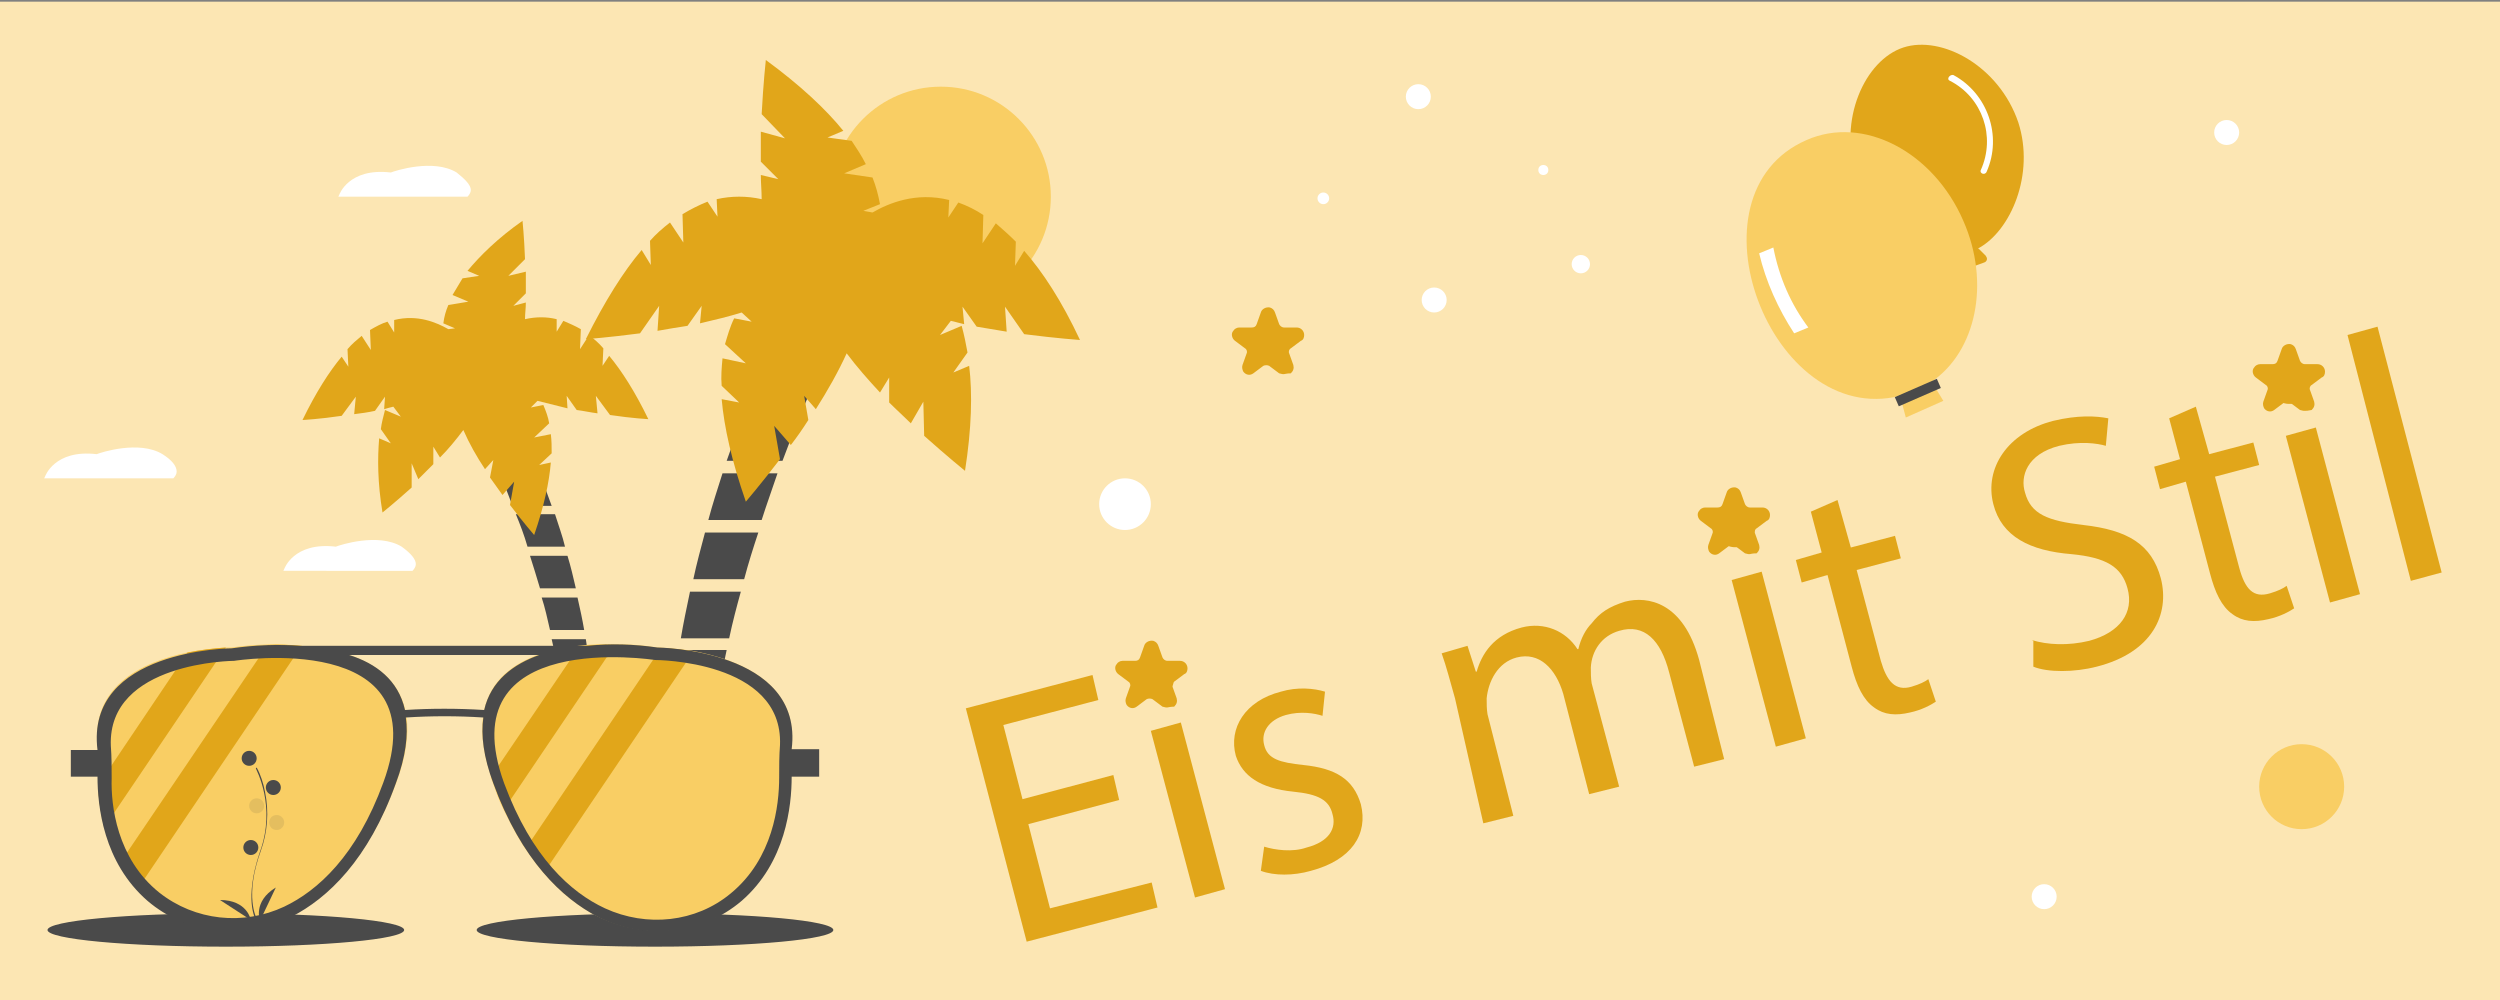 <?xml version="1.0" encoding="utf-8"?>
<!-- Generator: Adobe Illustrator 22.0.0, SVG Export Plug-In . SVG Version: 6.00 Build 0)  -->
<svg version="1.1" id="Ebene_1" xmlns="http://www.w3.org/2000/svg" xmlns:xlink="http://www.w3.org/1999/xlink" x="0px" y="0px"
	 viewBox="0 0 300 120" style="enable-background:new 0 0 300 120;" xml:space="preserve">
<rect x="0" y="0" width="300" height="120" fill="#808080" stroke="none"/>
<style type="text/css">
	.st0{fill:#FCE6B3;}
	.st1{fill:#FFFFFF;}
	.st2{fill:#F9CE64;}
	.st3{fill:#E1A61A;}
	.st4{fill:#4A4A4A;}
	.st5{opacity:0.1;fill:#233033;enable-background:new    ;}
	.st6{enable-background:new    ;}
</style>
<rect y="0.2" class="st0" width="300" height="120"/>
<circle class="st1" cx="135" cy="60.5" r="3.1"/>
<circle class="st2" cx="276.2" cy="94.4" r="5.1"/>
<circle class="st1" cx="267.2" cy="15.9" r="1.5"/>
<circle class="st1" cx="245.3" cy="107.6" r="1.5"/>
<path class="st3" d="M140,84.9c-0.2,0-0.4-0.1-0.5-0.1l-1.2-0.9c-0.2-0.1-0.5-0.1-0.7,0l-1.2,0.9c-0.4,0.3-0.9,0.2-1.2-0.2
	c-0.1-0.2-0.2-0.5-0.1-0.8l0.5-1.4c0.1-0.2,0-0.5-0.2-0.6l-1.2-0.9c-0.4-0.3-0.5-0.9-0.2-1.2c0.1-0.2,0.4-0.4,0.7-0.4h1.5
	c0.3,0,0.5-0.1,0.6-0.4l0.5-1.4c0.1-0.4,0.6-0.7,1.1-0.6c0.3,0.1,0.5,0.3,0.6,0.6l0.5,1.4c0.1,0.2,0.3,0.4,0.6,0.4h1.5
	c0.5,0,0.9,0.4,0.9,0.9c0,0.3-0.1,0.6-0.4,0.7l-1.2,0.9c-0.2,0.1-0.3,0.4-0.2,0.6l0.5,1.4c0.1,0.4,0,0.7-0.3,1
	C140.4,84.8,140.2,84.9,140,84.9z"/>
<path class="st3" d="M209.9,66.5c-0.2,0-0.4-0.1-0.5-0.1l-1.2-0.9c-0.2-0.1-0.5-0.1-0.7,0l-1.2,0.9c-0.4,0.3-0.9,0.2-1.2-0.2
	c-0.1-0.2-0.2-0.5-0.1-0.8l0.5-1.4c0.1-0.2,0-0.5-0.2-0.6l-1.2-0.9c-0.4-0.3-0.5-0.9-0.2-1.2c0.1-0.2,0.4-0.4,0.7-0.4h1.5
	c0.3,0,0.5-0.1,0.6-0.4l0.5-1.4c0.1-0.4,0.6-0.7,1.1-0.6c0.3,0.1,0.5,0.3,0.6,0.6l0.5,1.4c0.1,0.2,0.3,0.4,0.6,0.4h1.5
	c0.5,0,0.9,0.4,0.9,0.9c0,0.3-0.1,0.6-0.4,0.7l-1.2,0.9c-0.2,0.1-0.3,0.4-0.2,0.6l0.5,1.4c0.1,0.4,0,0.7-0.3,1
	C210.2,66.4,210.1,66.5,209.9,66.5z"/>
<path class="st3" d="M276.5,49.3c-0.2,0-0.4-0.1-0.5-0.1l-1.2-0.9c-0.2-0.1-0.5-0.1-0.7,0l-1.2,0.9c-0.4,0.3-0.9,0.2-1.2-0.2
	c-0.1-0.2-0.2-0.5-0.1-0.8l0.5-1.4c0.1-0.2,0-0.5-0.2-0.6l-1.2-0.9c-0.4-0.3-0.5-0.9-0.2-1.2c0.1-0.2,0.4-0.4,0.7-0.4h1.5
	c0.3,0,0.5-0.1,0.6-0.4l0.5-1.4c0.1-0.4,0.6-0.7,1.1-0.6c0.3,0.1,0.5,0.3,0.6,0.6l0.5,1.4c0.1,0.2,0.3,0.4,0.6,0.4h1.5
	c0.5,0,0.9,0.4,0.9,0.9c0,0.3-0.1,0.6-0.4,0.7l-1.2,0.9c-0.2,0.1-0.3,0.4-0.2,0.6l0.5,1.4c0.1,0.4,0,0.7-0.3,1
	C276.9,49.3,276.8,49.3,276.5,49.3z"/>
<g>
	<circle class="st2" cx="112.9" cy="23.6" r="13.2"/>
	<path class="st4" d="M80.4,85.1c-0.2,1.9-0.4,3.8-0.6,5.6h5.3c0.2-1.9,0.4-3.7,0.7-5.6H80.4z"/>
	<path class="st4" d="M84.8,104.9c-0.1-1.9-0.2-3.7-0.1-5.6h-5.4c-0.1,2.1-0.1,4-0.1,5.6H84.8z"/>
	<path class="st4" d="M93.9,55.3c4.4-11.8,8.7-19.7,8.7-19.7l-4.5-2.7c-4.7,7.1-8.2,14.7-10.9,22.4H93.9z"/>
	<path class="st4" d="M79.7,92.2c-0.2,2-0.3,3.9-0.4,5.6h5.3c0.1-1.9,0.2-3.7,0.3-5.6H79.7z"/>
	<path class="st4" d="M81.5,78c-0.3,1.9-0.6,3.8-0.9,5.6h5.5c0.3-1.9,0.7-3.7,1.1-5.6H81.5z"/>
	<path class="st4" d="M86.7,56.8c-0.6,1.9-1.2,3.7-1.7,5.6h6.4c0.6-1.9,1.3-3.8,1.9-5.6H86.7z"/>
	<path class="st4" d="M82.8,71c-0.4,1.9-0.8,3.8-1.1,5.6h5.8c0.4-1.9,0.9-3.8,1.4-5.6H82.8z"/>
	<path class="st4" d="M79.1,106.3c0,2.4,0.1,3.8,0.1,3.8l-0.1,1.1h6.3c-0.3-1.6-0.4-3.2-0.6-4.9H79.1z"/>
	<path class="st4" d="M84.6,63.9c-0.5,1.9-1,3.7-1.4,5.6h6.1c0.5-1.9,1.1-3.8,1.7-5.6C91,63.9,84.6,63.9,84.6,63.9z"/>
	<path class="st3" d="M129.6,40.8c-2.2-4.7-4.5-8.2-6.7-10.7l-1.1,1.8l0.1-2.9c-0.8-0.8-1.6-1.5-2.4-2.2l-1.6,2.4l0.1-3.4
		c-0.9-0.6-1.9-1.1-3-1.5l-1.2,1.8l0.1-2.1c-4-1-7.3,0.4-9.2,1.5l-1.1-0.2l2-0.8c-0.2-1.1-0.5-2.2-0.9-3.2l-3.4-0.5l2.6-1.1
		c-0.5-1-1.1-1.9-1.7-2.8l-2.9-0.4l1.9-0.8c-2.1-2.6-5.2-5.5-9.3-8.5c0,0-0.3,2.7-0.5,6.5l2.8,2.9l-2.9-0.8c0,1.2,0,2.4,0,3.6
		l2.1,2.1L91.3,21c0,1,0.1,1.9,0.1,2.9c-1.8-0.4-3.6-0.4-5.4,0l0.1,2.1l-1.2-1.8c-1,0.4-2,0.9-3,1.5l0.1,3.4l-1.6-2.4
		c-0.9,0.7-1.7,1.4-2.4,2.2l0.1,2.9L77,30c-2.2,2.6-4.4,6.1-6.7,10.7c0,0,2.7-0.2,6.5-0.7l2.3-3.3l-0.2,3c1.1-0.2,2.3-0.4,3.6-0.6
		l1.7-2.4L84,38.8c1.7-0.4,3.4-0.8,5-1.3l1.2,1.1l-2.1-0.4c-0.5,1-0.8,2.1-1.1,3.1l2.5,2.3L86.7,43c-0.1,1.1-0.2,2.2-0.1,3.3l2.1,2
		l-2.1-0.4c0.3,3.4,1.2,7.4,2.9,12.3c0,0,1.8-2.1,4.1-5.1l-0.7-4l2,2.3c0.7-0.9,1.4-1.9,2.1-3l-0.5-2.9l1.4,1.6
		c1.4-2.2,2.7-4.5,3.7-6.7c1.2,1.6,2.6,3.2,4,4.7l1.1-1.8v3c0.9,0.9,1.8,1.7,2.6,2.5l1.5-2.6l0.1,4.1c2.8,2.5,4.9,4.2,4.9,4.2
		c0.8-5.1,0.9-9.3,0.5-12.6l-1.9,0.8l1.7-2.4c-0.2-1.1-0.4-2.1-0.7-3.2l-2.6,1.1l1.3-1.7c0.5,0.1,1.1,0.3,1.6,0.4l-0.2-2.1l1.7,2.4
		c1.2,0.2,2.4,0.4,3.6,0.6l-0.2-3l2.3,3.3C126.8,40.6,129.6,40.8,129.6,40.8z"/>
	<path class="st4" d="M71,81.7c0.2,1.4,0.3,2.7,0.4,3.9h-3.7c-0.1-1.3-0.3-2.6-0.5-3.9H71z"/>
	<path class="st4" d="M68,95.6c0.1-1.3,0.1-2.6,0.1-3.9h3.8c0.1,1.5,0.1,2.8,0.1,3.9H68z"/>
	<path class="st4" d="M61.5,60.7c-3.1-8.3-6.2-13.9-6.2-13.9l3.2-1.9c3.3,5,5.8,10.4,7.7,15.8C66.2,60.7,61.5,60.7,61.5,60.7z"/>
	<path class="st4" d="M71.5,86.7c0.1,1.4,0.2,2.7,0.3,3.9H68c0-1.3-0.1-2.6-0.2-3.9H71.5z"/>
	<path class="st4" d="M70.3,76.7c0.2,1.4,0.4,2.7,0.6,3.9H67c-0.2-1.3-0.5-2.6-0.8-3.9H70.3z"/>
	<path class="st4" d="M66.6,61.7c0.4,1.3,0.9,2.6,1.2,3.9h-4.5c-0.4-1.4-0.9-2.7-1.4-3.9H66.6z"/>
	<path class="st4" d="M69.3,71.7c0.3,1.3,0.6,2.7,0.8,3.9H66c-0.3-1.3-0.6-2.7-1-3.9H69.3z"/>
	<path class="st4" d="M71.9,96.7c0,1.7-0.1,2.7-0.1,2.7v0.8h-4.4c0.2-1.1,0.3-2.3,0.4-3.4L71.9,96.7z"/>
	<path class="st4" d="M68.1,66.7c0.4,1.3,0.7,2.6,1,3.9h-4.3c-0.4-1.3-0.8-2.7-1.2-3.9H68.1z"/>
	<path class="st3" d="M36.3,50.4c1.6-3.3,3.2-5.8,4.7-7.6l0.8,1.2l-0.1-2.1c0.5-0.6,1.1-1.1,1.7-1.6l1.1,1.7l-0.1-2.4
		c0.7-0.4,1.4-0.8,2.1-1l0.8,1.3v-1.5c2.8-0.7,5.1,0.3,6.5,1.1l0.8-0.1l-1.4-0.6c0.1-0.8,0.3-1.5,0.6-2.2l2.4-0.4l-1.9-0.8
		c0.4-0.7,0.8-1.3,1.2-2l2-0.3l-1.4-0.6c1.5-1.8,3.6-3.9,6.6-6c0,0,0.2,1.9,0.3,4.6l-2,2l2.1-0.5c0,0.8,0,1.7,0,2.6l-1.5,1.5
		l1.5-0.4c0,0.7-0.1,1.3-0.1,2c1.3-0.3,2.6-0.3,3.8,0v1.5l0.8-1.3c0.7,0.3,1.4,0.6,2.1,1l-0.1,2.4l1.1-1.7c0.6,0.5,1.2,1,1.7,1.6
		l-0.1,2.1l0.8-1.2c1.5,1.8,3.1,4.3,4.7,7.6c0,0-1.9-0.1-4.6-0.5l-1.7-2.3l0.2,2.1c-0.8-0.1-1.7-0.3-2.5-0.4L68,47.5l0.1,1.5
		c-1.2-0.3-2.4-0.6-3.6-0.9l-0.8,0.8l1.5-0.3c0.3,0.7,0.6,1.5,0.7,2.2l-1.8,1.7l2-0.4c0.1,0.8,0.1,1.5,0.1,2.3l-1.5,1.4l1.4-0.3
		c-0.2,2.4-0.8,5.2-2,8.7c0,0-1.3-1.5-2.9-3.6l0.5-2.8l-1.4,1.6c-0.5-0.7-1-1.4-1.5-2.1l0.4-2.1l-1,1.1c-1-1.5-1.9-3.1-2.6-4.7
		c-0.9,1.2-1.8,2.3-2.8,3.3L52,53.6v2.1c-0.6,0.6-1.2,1.2-1.8,1.8l-0.8-1.9v2.9c-2,1.8-3.5,3-3.5,3c-0.6-3.6-0.6-6.5-0.4-8.9
		l1.4,0.6l-1.2-1.7c0.1-0.8,0.3-1.5,0.5-2.3l1.9,0.8l-0.9-1.2c-0.4,0.1-0.8,0.2-1.1,0.3l0.1-1.5L45,49.3c-0.9,0.2-1.7,0.3-2.5,0.4
		l0.2-2.1L41,49.9C38.3,50.3,36.3,50.4,36.3,50.4z"/>
	<ellipse class="st4" cx="27.1" cy="111.6" rx="21.4" ry="2"/>
	<ellipse class="st4" cx="78.6" cy="111.6" rx="21.4" ry="2"/>
	<path class="st2" d="M94.8,90.9c0,0,1.5,10.7-5.9,17.1c-4.8,4.1-11.6,4.8-17.3,1.9c-2.1-1.1-4.3-2.7-6.4-5.2
		c-0.8-0.9-1.5-1.9-2.2-2.9c-1-1.5-1.8-3.1-2.6-4.7c-0.5-1-0.9-2.1-1.3-3.3c-0.1-0.2-0.2-0.4-0.2-0.7c-3.8-11.4,3.6-14.8,10.5-15.6
		c1.4-0.2,2.9-0.2,4.3-0.2c1.7,0,3.4,0.1,5.1,0.4c0,0,0.1,0,0.4,0c1.3,0.1,2.6,0.2,3.9,0.4C88.5,79.1,96.6,82,94.8,90.9z"/>
	<path class="st2" d="M47.6,93.8c-3.4,9.3-8.3,13.8-12.5,16c-5.6,2.9-12.5,2.2-17.3-1.9c-0.5-0.4-0.9-0.8-1.3-1.3
		c-0.8-0.9-1.6-1.9-2.2-3c-0.8-1.4-1.4-2.8-1.8-4.4c-0.4-1.7-0.7-3.4-0.7-5.1c-0.1-1.1,0-2.2,0.1-3.3c-1.7-8.4,5.3-11.4,10.6-12.5
		c1.5-0.3,3.1-0.5,4.6-0.6c0.5,0,0.7,0,0.7,0c2.8-0.4,5.6-0.5,8.3-0.2C43.5,78.1,52.2,81.2,47.6,93.8z"/>
	<path class="st3" d="M27.1,77.7L12.5,99.3c-0.4-1.7-0.7-3.4-0.7-5.1l10.7-15.9C24,78,25.6,77.8,27.1,77.7z"/>
	<path class="st3" d="M36.2,77.5l-19.7,29.2c-0.8-0.9-1.6-1.9-2.2-3l17.8-26.3C33.5,77.3,34.8,77.4,36.2,77.5z"/>
	<path class="st3" d="M73.8,77.4L60.5,97.1c-0.5-1-0.9-2.1-1.3-3.3c-0.1-0.2-0.2-0.4-0.2-0.7l10.5-15.5
		C70.9,77.4,72.3,77.3,73.8,77.4z"/>
	<path class="st3" d="M83.2,78.2l-17.9,26.5c-0.8-0.9-1.5-1.9-2.2-2.9l16.2-24C80.6,77.8,81.9,77.9,83.2,78.2z"/>
	<path class="st4" d="M98.3,89.9H95c1.5-12-16.1-12.2-16.1-12.2c-2.8-0.4-5.6-0.5-8.4-0.2l0,0H36.1l0,0c-2.8-0.2-5.5-0.1-8.3,0.3
		c0,0-17.6,0.1-16.1,12.2H8.5v3.2h3.2c0,3.5,0.7,10.3,6,14.9c4.8,4.1,11.6,4.8,17.3,1.9c4.3-2.2,9.2-6.8,12.5-16
		c1.2-3.2,1.5-5.8,1.2-7.9c3.1-0.2,6.2-0.2,9.3,0c-0.3,2.1,0,4.7,1.2,7.9c3.4,9.3,8.3,13.8,12.5,16c5.6,2.9,12.5,2.2,17.3-1.9
		c5.3-4.6,6-11.4,6-14.9h3.3V89.9z M46,93.9c-3.2,8.8-7.9,13-11.9,14.9c-4.9,2.3-10.7,1.7-15-1.7c-5.1-4.1-5.8-10.5-5.7-13.7
		c0-1.3,0-2.6-0.1-3.9c-0.4-10.1,14.8-10.2,14.8-10.2S52.8,75.4,46,93.9L46,93.9z M58.1,85.2c-3.2-0.2-6.4-0.2-9.5,0
		c-0.8-3.6-3.5-5.6-6.7-6.6h22.8C61.6,79.7,58.9,81.7,58.1,85.2z M93.6,89.4c-0.1,1.3-0.1,2.6-0.1,3.9c0,3.3-0.7,9.7-5.8,13.9
		c-4.2,3.5-10.1,4.1-15.1,1.8c-4.1-1.9-8.8-6.1-12.1-15c-6.8-18.7,18.1-14.8,18.1-14.8S94,79.2,93.6,89.4z"/>
	<path class="st4" d="M30.7,110.4c0,0-0.4-0.7-0.5-2c-0.1-1.2,0-3.3,1-6.2c2-5.5-0.5-9.9-0.5-10l0.1-0.1c0.5,0.9,0.8,1.9,1,2.9
		c0.5,2.4,0.3,4.9-0.5,7.1c-2,5.5-0.5,8.1-0.5,8.1L30.7,110.4z"/>
	<circle class="st4" cx="29.9" cy="91" r="0.9"/>
	<circle class="st4" cx="32.8" cy="94.5" r="0.9"/>
	<circle class="st5" cx="30.8" cy="96.7" r="0.9"/>
	<circle class="st5" cx="33.2" cy="98.7" r="0.9"/>
	<circle class="st4" cx="30.1" cy="101.7" r="0.9"/>
	<path class="st4" d="M31.2,110.5c0,0-0.9-2.3,1.9-4L31.2,110.5z"/>
	<path class="st4" d="M30.1,110.4c0,0-0.4-2.4-3.7-2.4L30.1,110.4z"/>
	<path class="st1" d="M21.2,56.6c0,0.3-0.2,0.6-0.4,0.8l0,0H5.3l0.1-0.2c0,0,1.1-3.3,6.2-2.7c0.5-0.2,5.1-1.7,7.9,0
		C20.6,55.2,21.2,55.9,21.2,56.6z"/>
	<path class="st1" d="M49.9,67.7c0,0.3-0.2,0.6-0.4,0.8l0,0H34l0.1-0.2c0,0,1.1-3.3,6.2-2.7c0.5-0.2,5.1-1.7,7.9,0
		C49.3,66.4,49.9,67.1,49.9,67.7z"/>
	<path class="st1" d="M56.5,22.8c0,0.3-0.2,0.6-0.4,0.8l0,0H40.6l0.1-0.2c0,0,1.1-3.3,6.2-2.7c0.5-0.2,5.1-1.7,7.9,0
		C55.8,21.5,56.5,22.2,56.5,22.8z"/>
</g>
<path class="st3" d="M242.2,14.7c-2.3-6.8-9.2-10.5-13.8-9s-7.9,8.7-5.6,15.5c2.1,6.3,8.4,9.9,12.8,9.2c0,0.1-0.1,0.1-0.1,0.2
	l-0.2,1.1c0,0.3,0.2,0.5,0.4,0.6c0.1,0,0.2,0,0.2,0l2.2-0.8c0.3-0.1,0.4-0.4,0.3-0.6c0-0.1-0.1-0.1-0.1-0.2l-0.8-0.8
	c0,0-0.1,0-0.1-0.1C241.3,27.7,244.2,20.9,242.2,14.7z"/>
<path class="st1" d="M234,9.7c3.9,2,5.5,6.7,3.7,10.7c-0.2,0.4,0.5,0.7,0.7,0.2c1.9-4.3,0.1-9.4-4-11.6C234,8.9,233.5,9.5,234,9.7z"
	/>
<path class="st2" d="M235.6,26.5c-3.6-8.3-12-12.7-18.8-9.7c-15,6.5-4.3,34.6,11.2,30.7l0.7,2.6l4.5-2l-1.4-2.3
	C237.1,42.2,238.9,34,235.6,26.5z"/>
<path class="st1" d="M217,39.3l-1.7,0.7c-1.9-2.9-3.4-6.2-4.2-9.6l1.7-0.7C213.5,33.3,214.9,36.5,217,39.3z"/>
<rect x="227.3" y="46.6" transform="matrix(0.917 -0.4 0.4 0.917 0.302 95.844)" class="st4" width="5.5" height="1.2"/>
<g>
	<g class="st6">
		<path class="st3" d="M134.3,96l-10.9,2.9L126,109l12.2-3.1l0.7,3l-15.7,4.1l-7.3-28l15.2-4l0.7,3l-11.4,3l2.3,8.9l10.9-2.9
			L134.3,96z"/>
		<path class="st3" d="M140.8,80.8c0.3,1.3-0.3,2.4-1.7,2.9c-1.3,0.3-2.4-0.4-2.9-1.7c-0.3-1.3,0.3-2.6,1.7-2.9
			C139.4,78.8,140.5,79.5,140.8,80.8z M143.4,107.7l-5.3-20l3.6-1l5.3,20L143.4,107.7z"/>
		<path class="st3" d="M151.7,101.6c1.3,0.4,3.4,0.7,5.1,0.1c2.7-0.7,3.6-2.3,3.1-4c-0.4-1.7-1.7-2.4-4.7-2.7
			c-4-0.4-6.1-1.9-6.9-4.3c-0.9-3.3,1.1-6.6,5.4-7.7c2-0.6,4-0.4,5.3,0l-0.3,2.9c-0.9-0.3-2.6-0.6-4.4-0.1c-2.1,0.6-3,2.1-2.6,3.6
			c0.4,1.7,1.9,2.1,4.7,2.4c3.9,0.4,6,1.7,6.9,4.7c0.9,3.6-1.1,6.7-6,8c-2.1,0.6-4.4,0.6-6,0L151.7,101.6z"/>
		<path class="st3" d="M174.6,83.8c-0.6-2.1-1-3.7-1.6-5.4l3.1-0.9l1,3.1h0.1c0.6-2.1,2-4.4,5.4-5.3c2.7-0.7,5.3,0.4,6.7,2.6h0.1
			c0.3-1.3,0.9-2.4,1.6-3.1c1-1.3,2.1-2,4-2.6c2.7-0.7,7,0,8.9,7l3,11.9l-3.6,0.9l-3-11.3c-1-3.9-3-5.9-6-5
			c-2.1,0.6-3.3,2.4-3.4,4.4c0,0.6,0,1.3,0.1,1.9l3.3,12.4l-3.6,0.9l-3.1-12c-0.9-3.1-2.9-5.1-5.6-4.4c-2.3,0.6-3.4,2.9-3.6,4.9
			c0,0.6,0,1.3,0.1,1.9l3.1,12.2l-3.6,0.9L174.6,83.8z"/>
		<path class="st3" d="M210.5,62.7c0.3,1.3-0.3,2.4-1.7,2.9c-1.3,0.3-2.4-0.4-2.9-1.7c-0.3-1.3,0.3-2.6,1.7-2.9
			C209.1,60.7,210.2,61.5,210.5,62.7z M213.1,89.6l-5.3-20l3.6-1l5.3,20L213.1,89.6z"/>
		<path class="st3" d="M220.5,60l1.6,5.7l5.3-1.4l0.7,2.7l-5.3,1.4l2.9,10.9c0.7,2.4,1.7,3.7,3.7,3.1c1-0.3,1.6-0.6,2-0.9l0.9,2.7
			c-0.6,0.4-1.7,1-3.1,1.3c-1.7,0.4-3.1,0.3-4.3-0.6c-1.3-0.9-2.1-2.6-2.7-4.9l-2.9-11l-3.1,0.9l-0.7-2.7l3.1-0.9l-1.3-4.9L220.5,60
			z"/>
		<path class="st3" d="M243.8,76.8c1.9,0.6,4.4,0.7,6.9,0.1c3.7-1,5.4-3.4,4.6-6.3c-0.7-2.6-2.6-3.7-6.7-4.1c-5-0.4-8.4-2.1-9.4-6
			c-1.1-4.3,1.7-8.6,7.2-10c2.9-0.7,5.1-0.6,6.6-0.3l-0.3,3.3c-1-0.3-3.1-0.6-5.6,0c-3.9,1-4.7,3.7-4.1,5.6c0.7,2.6,2.7,3.4,7,3.9
			c5.3,0.6,8.2,2.3,9.3,6.4c1.1,4.3-1,8.9-7.7,10.6c-2.7,0.7-5.9,0.7-7.6,0V76.8z"/>
		<path class="st3" d="M263.5,48.8l1.6,5.7l5.3-1.4l0.7,2.7l-5.3,1.4l2.9,10.9c0.7,2.6,1.7,3.7,3.7,3.1c1-0.3,1.6-0.6,2-0.9l0.9,2.7
			c-0.6,0.4-1.7,1-3.1,1.3c-1.7,0.4-3.1,0.3-4.3-0.6c-1.3-0.9-2.1-2.6-2.7-4.9l-2.9-11l-3.1,0.9l-0.7-2.7l3.1-0.9l-1.3-4.9
			L263.5,48.8z"/>
		<path class="st3" d="M277,45.5c0.3,1.3-0.3,2.4-1.7,2.9c-1.3,0.3-2.4-0.4-2.9-1.7c-0.3-1.3,0.3-2.6,1.7-2.9
			C275.6,43.4,276.7,44.2,277,45.5z M279.6,72.3l-5.3-20l3.6-1l5.3,20L279.6,72.3z"/>
		<path class="st3" d="M281.7,40.2l3.6-1l7.7,29.5l-3.7,1L281.7,40.2z"/>
	</g>
</g>
<circle class="st1" cx="172.1" cy="36" r="1.5"/>
<circle class="st1" cx="170.2" cy="11.6" r="1.5"/>
<circle class="st1" cx="185.2" cy="20.4" r="0.6"/>
<circle class="st1" cx="158.8" cy="23.8" r="0.7"/>
<circle class="st1" cx="189.7" cy="31.7" r="1.1"/>
<path class="st3" d="M154,44.9c-0.2,0-0.4-0.1-0.5-0.1l-1.2-0.9c-0.2-0.1-0.5-0.1-0.7,0l-1.2,0.9c-0.4,0.3-0.9,0.2-1.2-0.2
	c-0.1-0.2-0.2-0.5-0.1-0.8l0.5-1.4c0.1-0.2,0-0.5-0.2-0.6l-1.2-0.9c-0.4-0.3-0.5-0.9-0.2-1.2c0.1-0.2,0.4-0.4,0.7-0.4h1.5
	c0.3,0,0.5-0.1,0.6-0.4l0.5-1.4c0.1-0.4,0.6-0.7,1.1-0.6c0.3,0.1,0.5,0.3,0.6,0.6l0.5,1.4c0.1,0.2,0.3,0.4,0.6,0.4h1.5
	c0.5,0,0.9,0.4,0.9,0.9c0,0.3-0.1,0.6-0.4,0.7l-1.2,0.9c-0.2,0.1-0.3,0.4-0.2,0.6l0.5,1.4c0.1,0.4,0,0.7-0.3,1
	C154.4,44.8,154.2,44.9,154,44.9z"/>
</svg>
